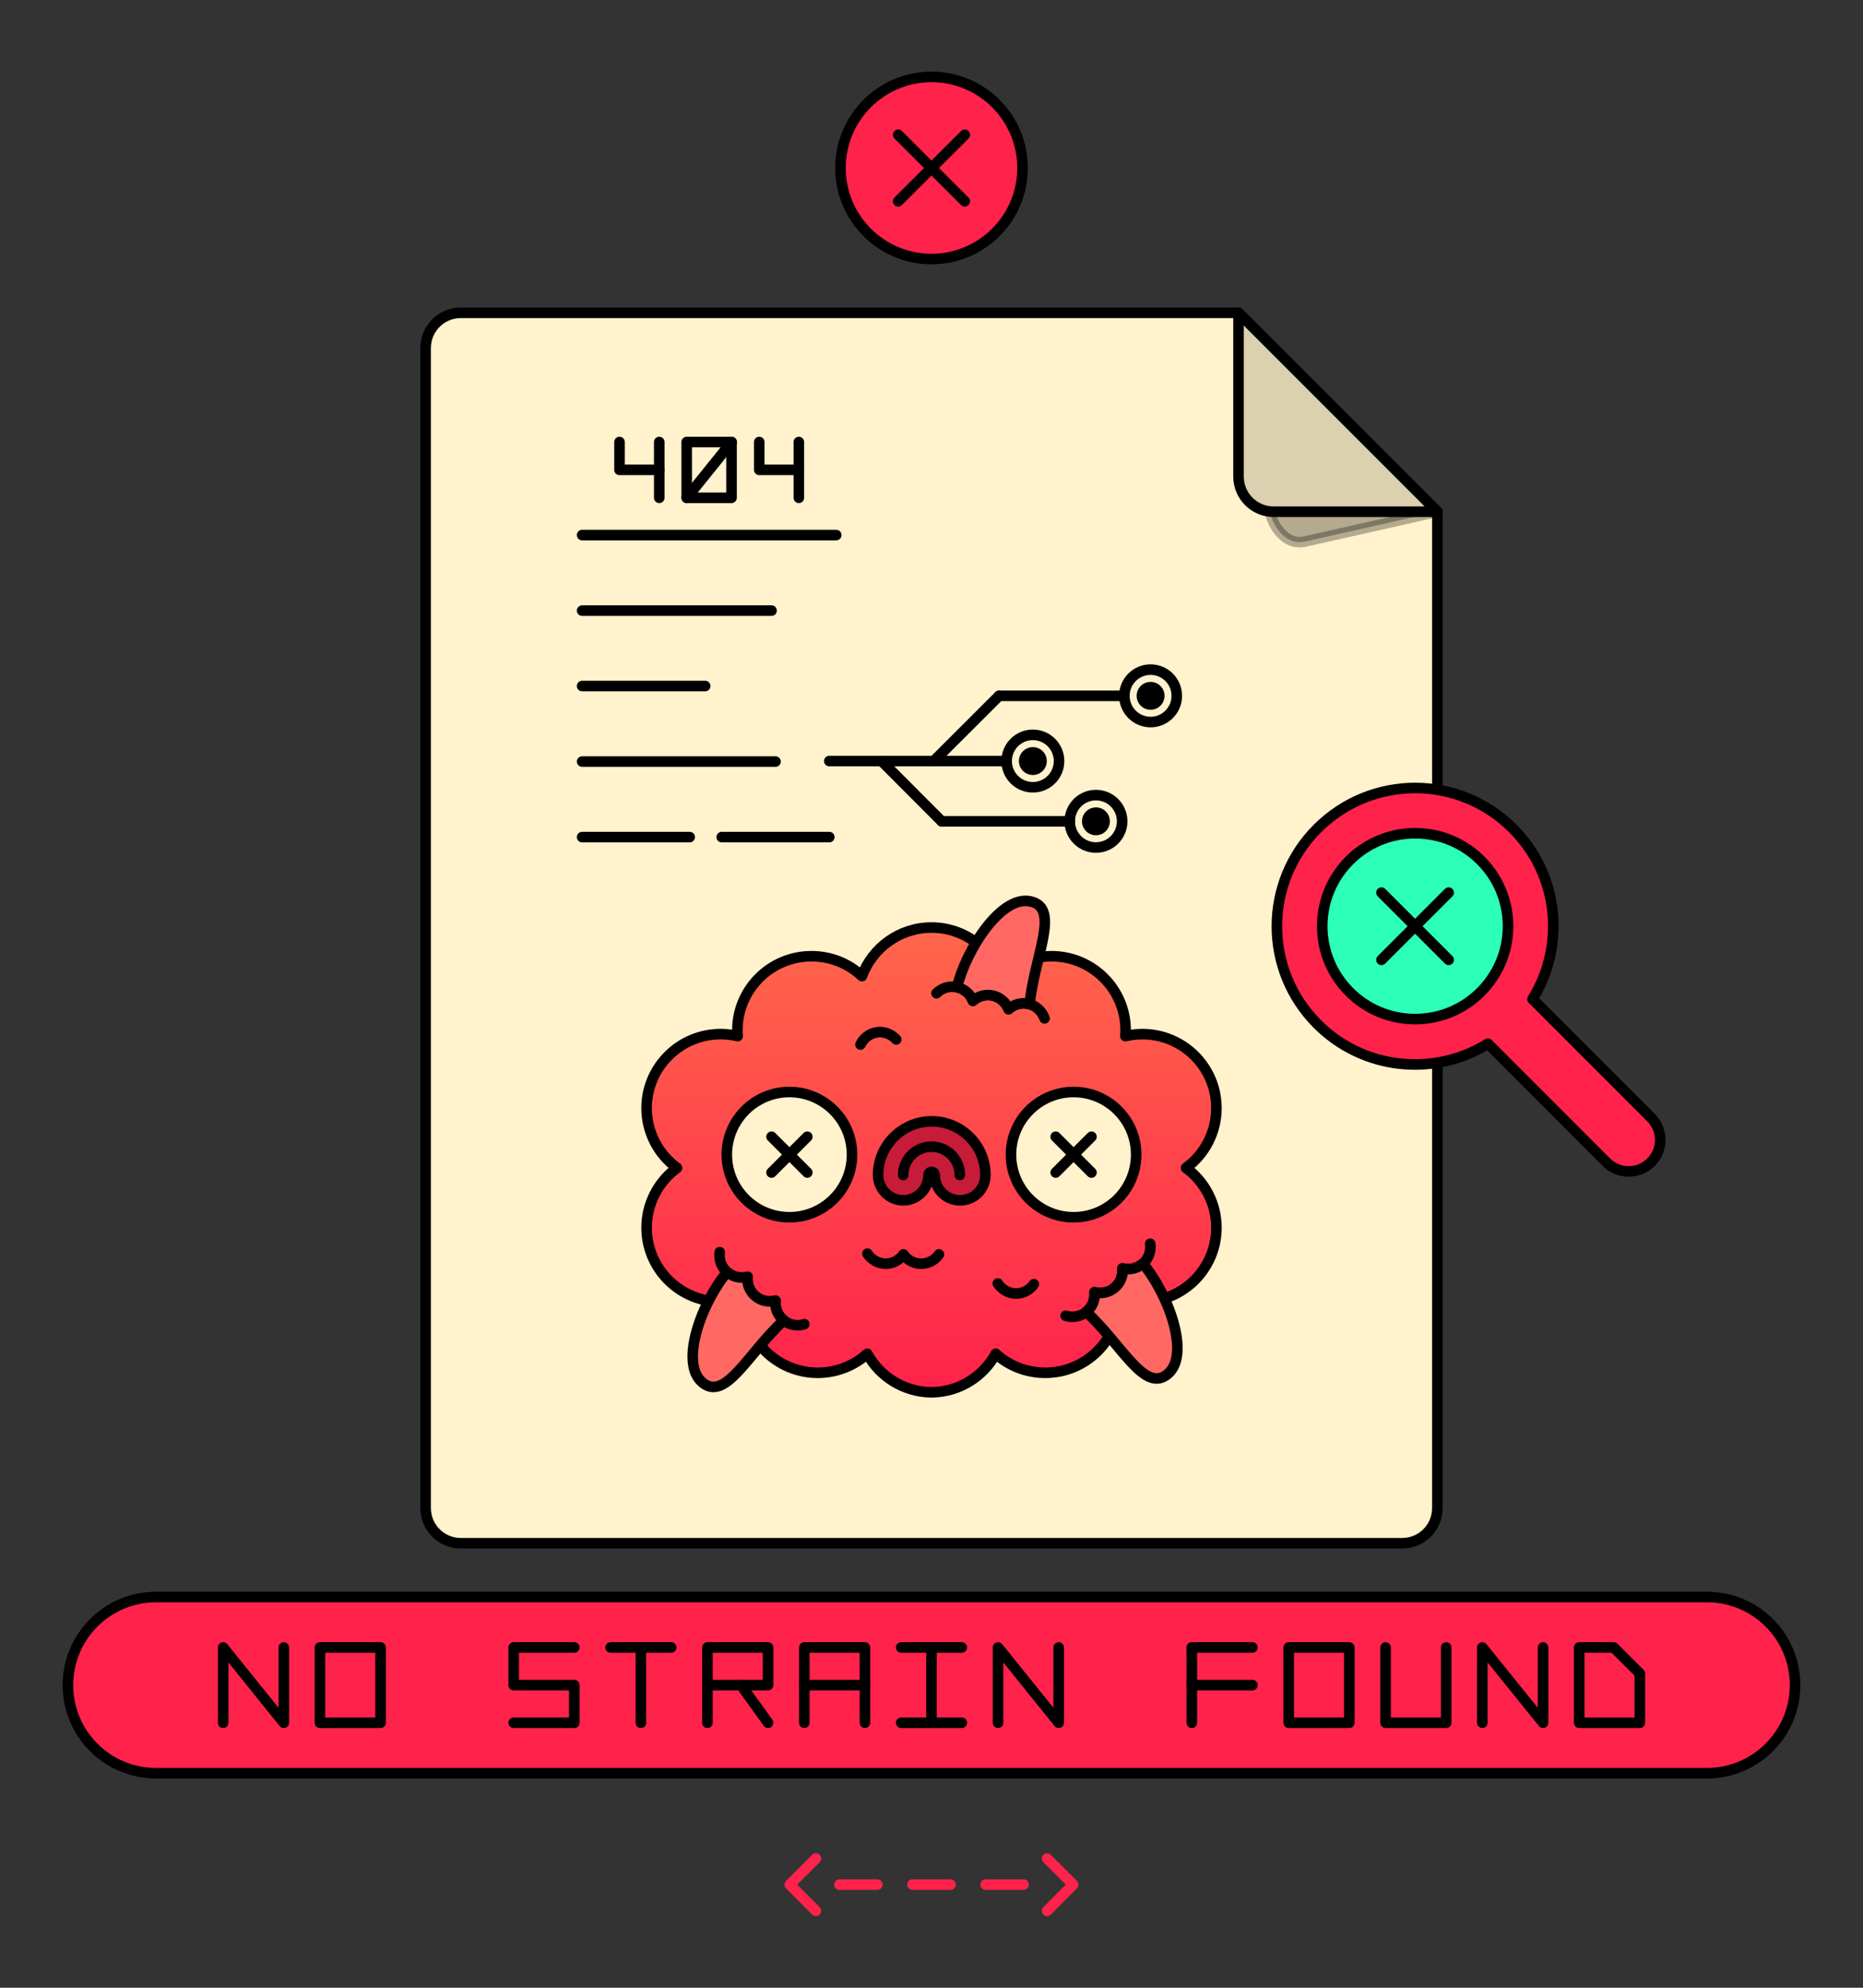 <?xml version="1.0" encoding="UTF-8"?><svg id="GUIDES" xmlns="http://www.w3.org/2000/svg" xmlns:xlink="http://www.w3.org/1999/xlink" viewBox="0 0 150 160"><rect x="0" y="0" width="150" height="160" fill="#333333" stroke="none"/><defs><style>.cls-1,.cls-2,.cls-3,.cls-4,.cls-5,.cls-6,.cls-7,.cls-8,.cls-9,.cls-10,.cls-11{stroke-linecap:round;stroke-linejoin:round;stroke-width:.85px;}.cls-1,.cls-2,.cls-3,.cls-4,.cls-5,.cls-6,.cls-7,.cls-8,.cls-9,.cls-11{stroke:#000;}.cls-2{fill:#c71b3a;}.cls-3{fill:#dbd0af;}.cls-4{fill:#2bffb8;}.cls-5{fill:#ff6863;}.cls-6{fill:#ff224b;}.cls-7{fill:#fff2cc;}.cls-8{opacity:.3;}.cls-9{fill:url(#linear-gradient);}.cls-10{stroke:#ff224b;}.cls-10,.cls-11{fill:none;}</style><linearGradient id="linear-gradient" x1="75" y1="112.07" x2="75" y2="74.67" gradientUnits="userSpaceOnUse"><stop offset="0" stop-color="#ff224b"/><stop offset="1" stop-color="#ff674b"/></linearGradient></defs><g><path class="cls-7" d="M37.1,25.18c-1.57,0-2.83,1.27-2.83,2.83V121.39c0,1.57,1.27,2.83,2.83,2.83H112.9c1.57,0,2.83-1.27,2.83-2.83V41.19l-16.01-16.01H37.1Z"/><path class="cls-8" d="M104.98,43.61l10.76-2.42-16.01-16.01,2.42,15.59c.29,1.85,1.56,3.12,2.83,2.83Z"/><path class="cls-3" d="M102.56,41.19h13.17l-16.01-16.01v13.18c0,1.57,1.27,2.83,2.83,2.83Z"/></g><g><line class="cls-11" x1="46.87" y1="49.15" x2="62.12" y2="49.15"/><line class="cls-11" x1="46.87" y1="55.22" x2="56.78" y2="55.22"/><line class="cls-11" x1="46.87" y1="61.3" x2="62.44" y2="61.3"/><line class="cls-11" x1="46.87" y1="67.38" x2="55.53" y2="67.38"/><line class="cls-11" x1="58.11" y1="67.38" x2="66.77" y2="67.38"/></g><g><line class="cls-11" x1="66.77" y1="61.26" x2="75.18" y2="61.26"/><g><line class="cls-11" x1="80.44" y1="56.01" x2="75.18" y2="61.26"/><line class="cls-11" x1="80.44" y1="56.01" x2="90.53" y2="56.01"/><g><circle class="cls-1" cx="92.64" cy="56.01" r=".7"/><circle class="cls-11" cx="92.64" cy="56.01" r="2.11"/></g></g><g><line class="cls-11" x1="75.18" y1="61.26" x2="81.05" y2="61.26"/><g><circle class="cls-1" cx="83.16" cy="61.26" r=".7"/><circle class="cls-11" cx="83.16" cy="61.26" r="2.11"/></g></g><g><line class="cls-11" x1="75.82" y1="66.11" x2="70.98" y2="61.26"/><line class="cls-11" x1="75.82" y1="66.11" x2="86.13" y2="66.11"/><g><circle class="cls-1" cx="88.24" cy="66.11" r=".7"/><circle class="cls-11" cx="88.24" cy="66.11" r="2.11"/></g></g></g><g><path class="cls-6" d="M132.93,89.96h0l-9.54-9.54c2.67-4.29,2.15-10-1.58-13.73-4.35-4.35-11.39-4.35-15.74,0s-4.35,11.39,0,15.74c3.73,3.73,9.44,4.25,13.73,1.58l9.54,9.54h0c.99,.99,2.6,.99,3.59,0s.99-2.6,0-3.59Z"/><circle class="cls-4" cx="113.94" cy="74.55" r="7.48"/><g><line class="cls-11" x1="111.23" y1="71.85" x2="116.64" y2="77.26"/><line class="cls-11" x1="116.64" y1="71.85" x2="111.23" y2="77.26"/></g></g><g><path class="cls-9" d="M95.49,94.01c1.51-1.1,2.45-2.88,2.45-4.81,0-3.29-2.67-5.96-5.96-5.96-.46,0-.93,.06-1.37,.16,.01-.16,.02-.31,.02-.47,0-3.29-2.67-5.96-5.96-5.96-1.54,0-2.98,.59-4.07,1.6-.84-2.28-3.03-3.91-5.6-3.91s-4.76,1.63-5.6,3.91c-1.08-1.02-2.52-1.6-4.07-1.6-3.29,0-5.96,2.67-5.96,5.96,0,.16,0,.31,.02,.47-.45-.11-.91-.16-1.37-.16-3.29,0-5.96,2.67-5.96,5.96,0,1.93,.94,3.71,2.45,4.81-1.51,1.1-2.45,2.88-2.45,4.81,0,3.29,2.67,5.96,5.96,5.96,.64,0,1.26-.1,1.86-.3,0,.02,0,.04,0,.06,0,3.29,2.67,5.96,5.96,5.96,1.49,0,2.91-.56,3.99-1.53,1,1.83,2.91,3.04,5.06,3.1,.02,0,.04,0,.06,0h.1s.04,0,.06,0c2.15-.06,4.06-1.27,5.06-3.1,1.08,.98,2.49,1.53,3.99,1.53,3.29,0,5.96-2.67,5.96-5.96,0-.02,0-.04,0-.06,.59,.2,1.22,.3,1.86,.3,3.29,0,5.96-2.67,5.96-5.96,0-1.93-.94-3.71-2.45-4.81Z"/><g><path class="cls-2" d="M72.72,96.62c1.12,0,2.04-.91,2.04-2.04,0-.14,.11-.25,.25-.25s.25,.11,.25,.25c0,1.12,.91,2.04,2.04,2.04s2.04-.91,2.04-2.04c0-2.38-1.94-4.32-4.32-4.32s-4.32,1.94-4.32,4.32c0,1.12,.91,2.04,2.04,2.04Z"/><path class="cls-11" d="M77.28,94.58c0-1.26-1.02-2.28-2.28-2.28s-2.28,1.02-2.28,2.28"/></g><g><g><path class="cls-11" d="M75.4,79.95c.42-.42,1.04-.62,1.67-.48s1.05,.56,1.26,1.09c.42-.38,1.02-.56,1.61-.42,.6,.14,1.05,.56,1.26,1.09,.42-.38,1.02-.56,1.61-.42,.62,.14,1.09,.6,1.29,1.16"/><path class="cls-5" d="M82.89,80.83s-.04-.01-.07-.02c-.6-.14-1.19,.04-1.61,.42-.21-.53-.67-.95-1.26-1.09s-1.19,.04-1.61,.42c-.21-.53-.67-.95-1.26-1.09,0,0-.01,0-.02,0,.68-2.94,3.53-7.47,5.93-6.91,2.4,.55,.31,4.36-.09,8.26Z"/></g><g><path class="cls-11" d="M92.61,100.11c.08,.59-.12,1.21-.61,1.62s-1.08,.51-1.63,.37c.06,.57-.16,1.15-.62,1.55s-1.08,.51-1.63,.37c.06,.57-.16,1.15-.62,1.55s-1.13,.52-1.7,.34"/><path class="cls-5" d="M87.45,105.6s.04-.03,.06-.04c.47-.4,.68-.98,.62-1.55,.55,.15,1.16,.03,1.63-.37s.68-.98,.62-1.55c.55,.15,1.16,.03,1.63-.37,0,0,0,0,.01-.01,1.96,2.3,3.89,7.28,2.01,8.88s-3.69-2.35-6.58-5Z"/></g><g><path class="cls-11" d="M57.95,100.79c-.08,.59,.12,1.21,.61,1.62s1.08,.51,1.63,.37c-.06,.57,.16,1.15,.62,1.55s1.08,.51,1.63,.37c-.06,.57,.16,1.15,.62,1.55s1.13,.52,1.7,.34"/><path class="cls-5" d="M63.12,106.28s-.04-.03-.06-.04c-.47-.4-.68-.98-.62-1.55-.55,.15-1.16,.03-1.63-.37s-.68-.98-.62-1.55c-.55,.15-1.16,.03-1.63-.37,0,0,0,0-.01-.01-1.96,2.3-3.89,7.28-2.01,8.88s3.69-2.35,6.58-5Z"/></g><path class="cls-11" d="M75.6,100.97c-.31,.45-.84,.75-1.43,.75s-1.12-.3-1.43-.75c-.31,.45-.84,.75-1.43,.75s-1.16-.33-1.47-.81"/><path class="cls-11" d="M83.24,103.37c-.31,.45-.84,.75-1.43,.75s-1.16-.33-1.47-.81"/><path class="cls-11" d="M69.28,84.08c.24-.5,.71-.88,1.29-.98s1.2,.13,1.59,.57"/></g><g><circle class="cls-7" cx="63.56" cy="92.94" r="5.04"/><g><line class="cls-1" x1="65" y1="91.5" x2="62.12" y2="94.38"/><line class="cls-1" x1="65" y1="94.38" x2="62.12" y2="91.5"/></g></g><g><circle class="cls-7" cx="86.44" cy="92.94" r="5.04"/><g><line class="cls-1" x1="87.88" y1="91.5" x2="85" y2="94.38"/><line class="cls-1" x1="87.88" y1="94.38" x2="85" y2="91.5"/></g></g></g><g><line class="cls-11" x1="46.87" y1="43.07" x2="67.33" y2="43.07"/><g><g><rect class="cls-11" x="55.29" y="35.58" width="3.61" height="4.49"/><line class="cls-11" x1="58.91" y1="35.58" x2="55.29" y2="40.07"/></g><g><line class="cls-11" x1="53.08" y1="35.58" x2="53.08" y2="40.07"/><polyline class="cls-11" points="53.08 37.82 49.88 37.82 49.88 35.58"/></g><g><line class="cls-11" x1="64.32" y1="35.58" x2="64.32" y2="40.07"/><polyline class="cls-11" points="64.32 37.82 61.13 37.82 61.13 35.58"/></g></g></g><g><g><line class="cls-10" x1="79.36" y1="151.7" x2="82.41" y2="151.7"/><line class="cls-10" x1="73.47" y1="151.7" x2="76.53" y2="151.7"/><line class="cls-10" x1="67.59" y1="151.7" x2="70.64" y2="151.7"/></g><polyline class="cls-10" points="84.31 153.81 86.41 151.7 84.31 149.6"/><polyline class="cls-10" points="65.69 149.6 63.59 151.7 65.69 153.81"/></g><g><path class="cls-6" d="M137.44,128.55H12.56c-3.91,0-7.09,3.17-7.09,7.09s3.17,7.09,7.09,7.09h124.88c3.91,0,7.09-3.17,7.09-7.09s-3.17-7.09-7.09-7.09Z"/><g><g><rect class="cls-11" x="25.76" y="132.61" width="4.88" height="6.06"/><polyline class="cls-11" points="17.97 138.67 17.97 132.61 22.85 138.67 22.85 132.61"/></g><g><rect class="cls-11" x="103.76" y="132.61" width="4.88" height="6.06"/><polyline class="cls-11" points="111.56 132.61 111.56 138.67 116.44 138.67 116.44 132.61"/><polygon class="cls-11" points="129.93 132.61 127.15 132.61 127.15 138.67 132.03 138.67 132.03 134.7 129.93 132.61"/><polyline class="cls-11" points="119.35 138.67 119.35 132.61 124.24 138.67 124.24 132.61"/><line class="cls-11" x1="95.96" y1="132.61" x2="95.96" y2="138.67"/><line class="cls-11" x1="95.96" y1="132.61" x2="100.84" y2="132.61"/><line class="cls-11" x1="95.96" y1="135.64" x2="100.84" y2="135.64"/></g><g><polyline class="cls-11" points="80.36 138.67 80.36 132.61 85.24 138.67 85.24 132.61"/><polyline class="cls-11" points="46.24 132.61 41.36 132.61 41.36 135.64 46.24 135.64 46.24 138.67 41.36 138.67"/><line class="cls-11" x1="54.04" y1="132.61" x2="49.16" y2="132.61"/><line class="cls-11" x1="51.6" y1="132.61" x2="51.6" y2="138.67"/><line class="cls-11" x1="75" y1="132.61" x2="75" y2="138.67"/><polyline class="cls-11" points="56.96 138.67 56.96 132.61 61.84 132.61 61.84 135.64 56.96 135.64"/><line class="cls-11" x1="59.66" y1="135.64" x2="61.84" y2="138.67"/><polyline class="cls-11" points="64.76 138.67 64.76 132.61 69.64 132.61 69.64 138.67"/><line class="cls-11" x1="64.76" y1="135.64" x2="69.64" y2="135.64"/><line class="cls-11" x1="72.56" y1="132.61" x2="77.44" y2="132.61"/><line class="cls-11" x1="72.56" y1="138.67" x2="77.44" y2="138.67"/></g></g></g><g><circle class="cls-6" cx="75" cy="13.52" r="7.33"/><g><line class="cls-1" x1="77.68" y1="10.85" x2="72.32" y2="16.2"/><line class="cls-1" x1="77.68" y1="16.2" x2="72.32" y2="10.85"/></g></g></svg>